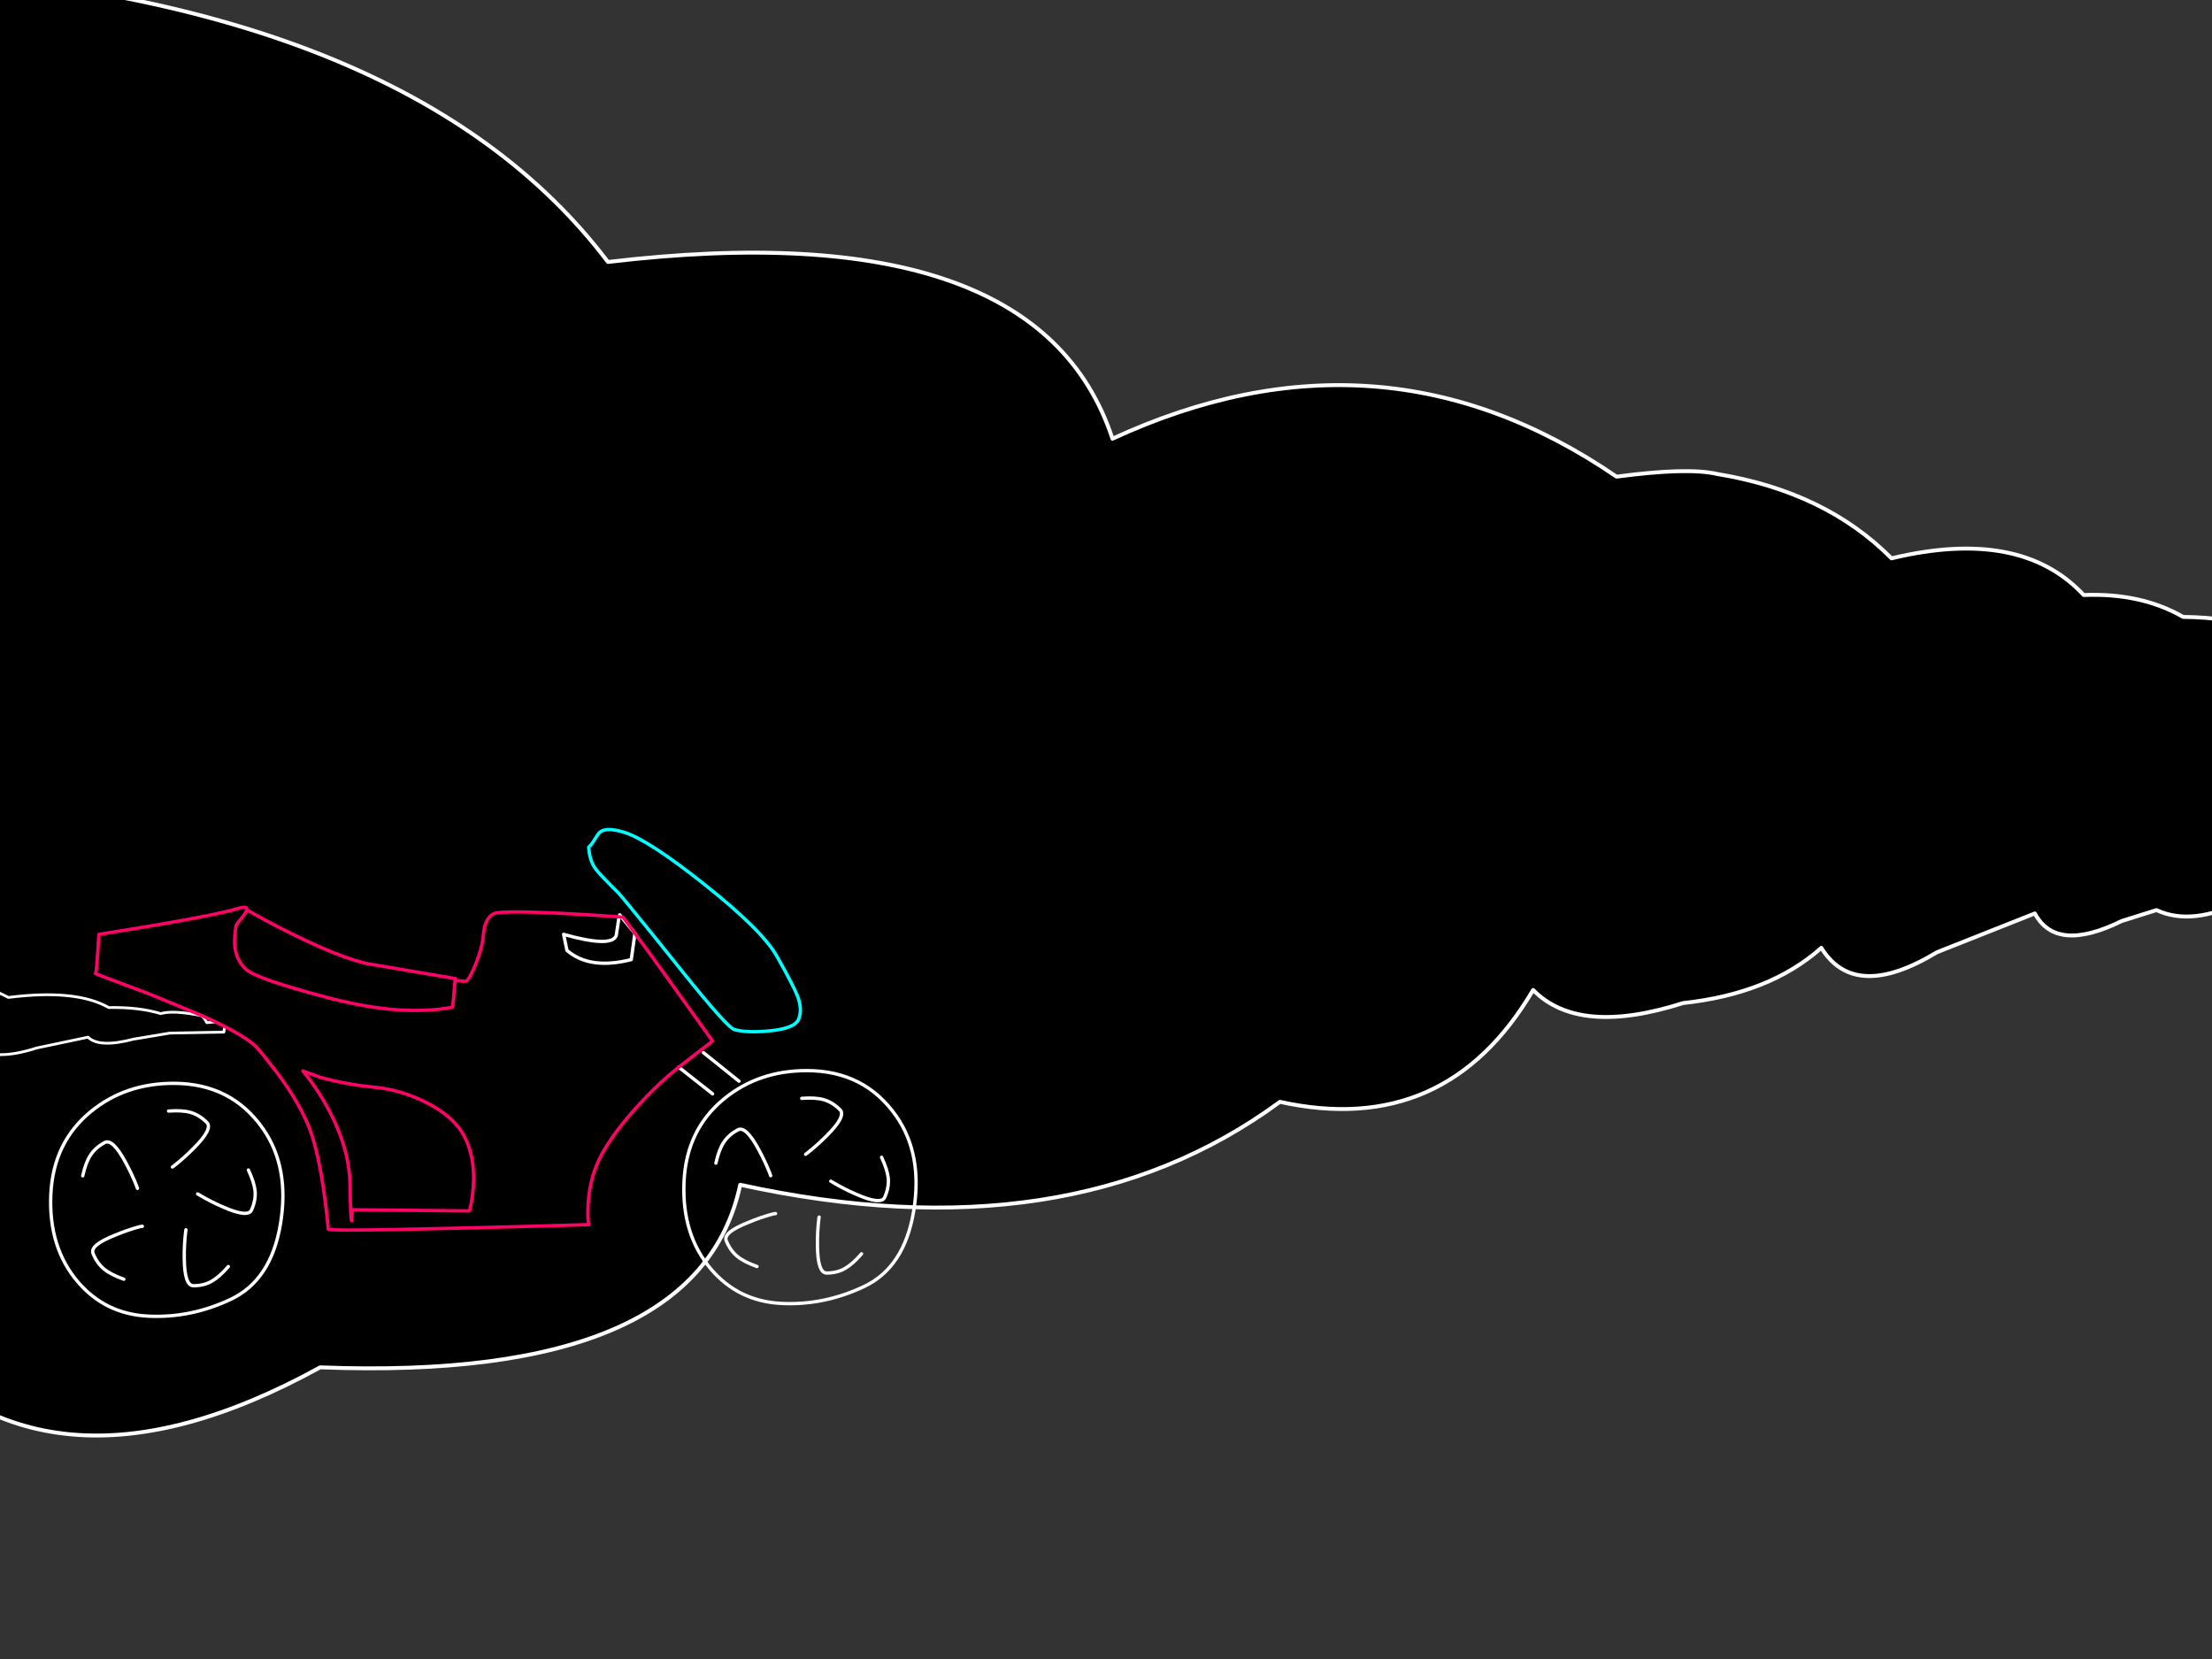 <?xml version="1.0" encoding="utf-8"?>
<svg id="EdithAnim11" image-rendering="inherit" baseProfile="basic" version="1.1" x="0px" y="0px" width="800" height="600" xmlns="http://www.w3.org/2000/svg" xmlns:xlink="http://www.w3.org/1999/xlink">
  <rect width="100%" height="100%" fill="#333333" stroke="none"/>
  <defs>
    <g id="Bike-Wheel" overflow="visible">
      <path id="Layer5_0_1_STROKES" stroke="#FFF" stroke-width="1" stroke-linejoin="round" stroke-linecap="round" fill="none" d="M2.05 -34.85Q-12.35 -34.85 -22.65 -26.45 -34 -17.2 -34.7 -1.55 -35.4 14.3 -26.6 24.6 -18.4 34.2 -5.6 34.85 7.15 35.5 19.2 29.8 31.25 24.1 34.05 7.25 36.85 -9.65 28.9 -21.15 19.4 -34.85 2.05 -34.85Z" test="Bike Wheel"/>
      <path id="Layer4_0_1_STROKES" stroke="#FFF" stroke-width="1" stroke-linejoin="round" stroke-linecap="round" fill="none" d="M.55 -26.55Q4.65 -26.85 7.1 -26.15 9.75 -25.4 12 -23.15 13.95 -21.25 8 -15.35 5.3 -12.6 2.25 -10.2 1.95 -10 1.7 -9.8M24.45 -8.9Q26.2 -5.15 26.45 -2.65 26.7 .1 25.4 3.05 24.35 5.5 16.7 2.1 13.2 .6 9.85 -1.4 9.5 -1.6 9.25 -1.75M18.45 20Q15.75 23.1 13.55 24.35 11.2 25.75 8 25.75 5.3 25.75 5.25 17.4 5.2 13.55 5.65 9.7 5.7 9.35 5.75 9M-25.15 -7.15Q-24.25 -11.2 -22.85 -13.3 -21.4 -15.6 -18.6 -17.1 -16.2 -18.45 -12.25 -11.05 -10.4 -7.65 -9 -4.1 -8.9 -3.7 -8.75 -3.4M-12.85 23.8Q-16.75 22.4 -18.7 20.8 -20.85 19.05 -22.05 16.1 -23.1 13.6 -15.3 10.55 -11.75 9.05 -8 8.05 -7.65 8 -7.3 7.95" test="Bike Wheel"/>
    </g>
  </defs>
  <g id="19_Motorbikesf77r1" overflow="visible">
    <g id="Smokef3r1">
      <path fill="#000" stroke="none" d="M402.338,158.674 Q375.335,76.309 219.878,94.747 147.897,-.379 -41.815,-11.353 -41.815,234.469 -41.815,480.29 14.659,550.151 115.803,494.518 252.513,499.813 267.711,428.485 386.754,454.515 462.901,398.499 522.846,411.705 554.478,358.049 570.988,374.829 608.714,362.771 640.114,359.389 658.707,342.801 670.82,362.388 700.523,344.396 718.19,337.378 735.934,330.36 743.649,344.779 767.334,333.104 773.584,331.126 779.91,329.148 792.871,335.145 811.464,325.703 826.354,325.384 835.612,321.428 844.176,318.43 847.57,312.241 873.879,316.579 892.626,306.435 906.204,308.668 914.768,299.034 919.243,301.905 927.344,299.736 934.364,299.098 939.07,296.036 942.465,299.417 949.023,296.227 953.112,294.887 957.201,293.611 959.515,296.1 964.684,293.93 967.616,293.229 970.548,292.527 974.791,292.399 979.034,292.208 979.034,290.102 979.728,285.381 980.037,283.212 980.346,281.043 980.346,278.108 980.346,275.173 978.88,275.428 977.414,275.684 976.642,274.216 976.025,274.089 971.936,273.004 969.699,274.025 965.996,272.621 961.29,272.94 955.195,268.921 944.934,271.281 939.302,267.772 931.51,266.752 930.815,266.56 930.198,266.305 928.038,264.901 923.255,264.646 908.056,248.888 891.7,253.29 888.923,253.673 886.145,254.374 875.113,237.531 842.633,239.956 822.42,223.431 789.554,223.112 774.355,214.372 753.602,215.201 730.843,190.702 684.09,201.931 660.25,177.878 621.058,171.434 610.488,168.946 584.643,172.391 499.238,113.951 402.338,158.674Z" test="Smoke_1" stroke-width="1.409"/>
      <path id="Layer2_0_1_STROKES" stroke="#FFF" stroke-width="1.409" stroke-linejoin="round" stroke-linecap="round" fill="none" d="M979.034,292.208 Q974.791,292.399 970.548,292.527 967.616,293.229 964.684,293.93 959.515,296.1 957.201,293.611 953.112,294.887 949.023,296.227 942.465,299.417 939.07,296.036 934.364,299.098 927.344,299.736 919.243,301.905 914.768,299.034 906.204,308.668 892.626,306.435 873.879,316.579 847.57,312.241 844.176,318.43 835.612,321.428 826.354,325.384 811.464,325.703 792.871,335.145 779.91,329.148 773.584,331.126 767.334,333.104 743.649,344.779 735.934,330.36 718.19,337.378 700.523,344.396 670.82,362.388 658.707,342.801 640.114,359.389 608.714,362.771 570.988,374.829 554.478,358.049 522.846,411.705 462.901,398.499 386.754,454.515 267.711,428.485 252.513,499.813 115.803,494.518 14.659,550.151 -41.815,480.29 -41.815,234.469 -41.815,-11.353 147.897,-.379 219.878,94.747 375.335,76.309 402.338,158.674 499.238,113.951 584.643,172.391 610.488,168.946 621.058,171.434 660.25,177.878 684.09,201.931 730.843,190.702 753.602,215.201 774.355,214.372 789.554,223.112 822.42,223.431 842.633,239.956 875.113,237.531 886.145,254.374 888.923,253.673 891.7,253.29 908.056,248.888 923.255,264.646 928.038,264.901 930.198,266.305 930.815,266.56 931.51,266.752 939.302,267.772 944.934,271.281 955.195,268.921 961.29,272.94 965.996,272.621 969.699,274.025 971.936,273.004 976.025,274.089 976.642,274.216 977.414,275.684 978.88,275.428 980.346,275.173 980.346,278.108 980.346,281.043 980.037,283.212 979.728,285.381 979.034,290.102 979.034,292.208Z" test="Smoke_1"/>
    </g>
    <g id="Smokef0r1">
      <path fill="#000" stroke="none" d="M81.557,370.64 L81.557,369.26 74.82,369.86 Q73.542,367.46 72.54,367.265 62.589,365.285 58.132,366.59 50.186,364.175 39.337,364.4 27.486,357.635 3.025,360.74 -9.413,354.11 -29.901,352.325 -35.395,351.65 -48.938,352.61 -93.58,336.461 -144.227,348.845 -158.035,326.071 -239.481,331.205 -276.83,304.91 -376.196,301.895 L-376.196,417.485 Q-346.607,436.702 -293.483,421.22 -221.619,422.59 -213.776,402.755 -151.275,409.851 -111.335,394.25 -79.895,397.85 -63.311,382.955 -54.708,387.575 -34.876,384.215 -18.396,383.255 -8.653,378.635 -2.33,384.02 13.252,379.025 L31.84,375.11 Q35.848,379.085 48.286,375.83 L61.449,373.625 80.97,373.265 Q80.97,372.77 81.281,371.66 L81.557,370.64Z" test="Smoke_22" vector-effect="non-scaling-stroke" stroke-width="1"/>
      <path id="Layer1_0_1_STROKES" stroke="#FFF" stroke-width="1" stroke-linejoin="round" stroke-linecap="round" fill="none" d="M72.54,367.265 Q62.589,365.285 58.132,366.59 50.186,364.175 39.337,364.4 27.486,357.635 3.025,360.74 -9.413,354.11 -29.901,352.325 -35.395,351.65 -48.938,352.61 -93.58,336.461 -144.227,348.845 -158.035,326.071 -239.481,331.205 -276.83,304.91 -376.196,301.895 L-376.196,417.485 Q-346.607,436.702 -293.483,421.22 -221.619,422.59 -213.776,402.755 -151.275,409.851 -111.335,394.25 -79.895,397.85 -63.311,382.955 -54.708,387.575 -34.876,384.215 -18.396,383.255 -8.653,378.635 -2.33,384.02 13.252,379.025 L31.84,375.11 Q35.848,379.085 48.286,375.83 L61.449,373.625 80.97,373.265 Q80.97,372.77 81.281,371.66 L81.557,370.64 81.557,369.26 74.82,369.86 Q73.542,367.46 72.54,367.265Z" test="Smoke_22" vector-effect="non-scaling-stroke"/>
    </g>
    <g id="MotorBikePinkf0r1">
      <path fill="#000" stroke="none" d="M84.854,341.311 Q85.156,347.049 88.961,350.552 92.766,354.055 119.04,360.941 145.314,367.766 163.676,364.263 164.038,361.182 164.34,357.558 L164.582,354.538 Q164.659,354.55 164.703,354.538 L164.763,353.934 133.053,348.559 Q123.812,346.566 108.35,339.076 99.048,334.667 89.263,329.05 89.082,329.956 87.21,332.251 85.398,334.486 85.337,334.848 84.733,339.559 84.854,341.311 M254.397,380.692 L253.612,379.665 245.458,385.946 257.719,395.61 259.591,398.51 Q264.937,395.179 268.53,392.892 L267.262,391.02 254.397,380.692 M222.868,338.351 Q221.237,342.821 203.842,337.928 L205.05,343.727 Q213.325,350.854 228.304,347.049 L229.633,337.566 224.801,331.707 Q224.318,331.647 223.895,331.586 L222.868,338.351 M203.842,337.928 Q221.237,342.821 222.868,338.351 L223.895,331.586 Q213.687,330.862 203.178,330.318 180.528,329.231 178.474,330.499 176.3,331.707 175.394,334.727 174.971,336.237 174.548,340.224 174.246,342.942 172.132,348.438 169.897,353.995 168.689,354.78 168.276,355.076 164.703,354.538 164.659,354.55 164.582,354.538 L164.34,357.558 Q164.038,361.182 163.676,364.263 145.314,367.766 119.04,360.941 92.766,354.055 88.961,350.552 85.156,347.049 84.854,341.311 84.733,339.559 85.337,334.848 85.398,334.486 87.21,332.251 89.082,329.956 89.263,329.05 89.293,328.932 89.263,328.808 89.371,327.46 85.156,328.808 79.176,330.62 56.889,334.486 45.715,336.358 35.749,337.928 34.964,352.062 34.541,352.062 34.118,352.062 54.05,359.491 72.653,367.162 72.955,367.283 89.505,374.712 93.431,379.423 96.692,383.349 99.35,386.852 99.652,387.275 100.014,387.698 101.648,389.888 103.034,391.866 103.117,392.013 103.155,392.107 103.675,392.824 104.122,393.496 107.383,398.389 109.618,402.919 110.282,404.187 110.826,405.456 112.094,408.294 112.94,410.952 116.685,422.972 118.738,444.534 118.738,444.863 127.013,444.836 127.089,444.867 127.134,444.836 138.663,444.834 165.85,444.172 167.813,444.126 169.776,444.051 191.314,443.567 212.902,442.904 212.479,440.306 212.66,436.32 212.962,428.347 215.801,421.341 218.821,413.912 226.975,404.187 232.592,397.543 238.632,391.866 238.814,391.624 239.055,391.443 241.35,389.329 245.458,385.946 L253.612,379.665 257.719,376.524 Q247.63,362.395 241.29,353.572 241.291,353.556 241.23,353.512 232.8,341.761 231.143,339.62 L229.935,337.989 229.633,337.566 228.304,347.049 Q213.325,350.854 205.05,343.727 L203.842,337.928 M155.039,399.174 Q164.703,404.248 168.327,411.737 171.89,419.166 171.166,429.193 170.803,434.206 169.776,437.951 L127.436,437.528 127.194,441.394 Q126.832,442.42 126.59,428.408 126.349,414.395 117.712,399.234 115.054,394.523 111.853,390.235 L109.497,387.336 115.658,389.57 Q125.201,392.228 135.288,393.194 145.314,394.1 155.039,399.174 M168.327,411.737 Q164.703,404.248 155.039,399.174 145.314,394.1 135.288,393.194 125.201,392.228 115.658,389.57 L109.497,387.336 111.853,390.235 Q115.054,394.523 117.712,399.234 126.349,414.395 126.59,428.408 126.832,442.42 127.194,441.394 L127.436,437.528 169.776,437.951 Q170.803,434.206 171.166,429.193 171.89,419.166 168.327,411.737 M254.638,319.748 Q234.404,303.682 225.767,301.024 219.063,298.97 216.828,301.084 216.284,301.628 215.137,303.5 214.05,305.373 212.902,306.4 213.204,311.352 215.499,314.372 217.19,316.547 223.714,323.01 224.599,323.922 228.606,328.868 228.67,328.911 228.666,328.929 234.326,335.801 245.941,350.31 262.974,371.632 265.631,372.356 270.101,373.625 278.194,372.84 287.436,371.994 288.825,368.612 290.274,365.108 288.462,360.337 287.134,356.773 280.973,345.841 275.658,336.418 254.638,319.748Z" test="RedBike container" stroke-width="1.208"/>
      <path id="Layer3_0_1_STROKES" stroke="#0FF" stroke-width="1.208" stroke-linejoin="round" stroke-linecap="round" fill="none" d="M212.902,306.4 Q214.05,305.373 215.137,303.5 216.284,301.628 216.828,301.084 219.063,298.97 225.767,301.024 234.404,303.682 254.638,319.748 275.658,336.418 280.973,345.841 287.134,356.773 288.462,360.337 290.274,365.108 288.825,368.612 287.436,371.994 278.194,372.84 270.101,373.625 265.631,372.356 262.974,371.632 245.941,350.31 234.326,335.801 228.697,328.959 228.67,328.911 228.636,328.868 224.599,323.922 223.714,323.01 217.19,316.547 215.499,314.372 213.204,311.352 212.902,306.4Z" test="RedBike container"/>
      <path id="Layer3_0_2_STROKES" stroke="#FFF" stroke-width="1.208" stroke-linejoin="round" stroke-linecap="round" fill="none" d="M229.633,337.566 L228.304,347.049 Q213.325,350.854 205.05,343.727 L203.842,337.928 Q221.237,342.821 222.868,338.351 L223.895,331.586 M229.935,337.989 L229.633,337.566 224.801,331.707 M223.895,331.586 L224.136,330.862 224.801,331.707 M267.262,391.02 L254.397,380.692 M245.458,385.946 L257.719,395.61" test="RedBike container"/>
      <path id="Layer3_0_3_STROKES" stroke="#FF0265" stroke-width="1.208" stroke-linejoin="round" stroke-linecap="round" fill="none" d="M223.895,331.586 Q213.687,330.862 203.178,330.318 180.528,329.231 178.474,330.499 176.3,331.707 175.394,334.727 174.971,336.237 174.548,340.224 174.246,342.942 172.132,348.438 169.897,353.995 168.689,354.78 168.276,355.076 164.733,354.569 164.659,354.55 164.582,354.538 L164.34,357.558 Q164.038,361.182 163.676,364.263 145.314,367.766 119.04,360.941 92.766,354.055 88.961,350.552 85.156,347.049 84.854,341.311 84.733,339.559 85.337,334.848 85.398,334.486 87.21,332.251 89.082,329.956 89.263,329.05 89.293,328.932 89.293,328.838 89.371,327.46 85.156,328.808 79.176,330.62 56.889,334.486 45.715,336.358 35.749,337.928 34.964,352.062 34.541,352.062 34.118,352.062 54.05,359.491 72.653,367.162 72.955,367.283 89.505,374.712 93.431,379.423 96.692,383.349 99.35,386.852 99.652,387.275 100.014,387.698 101.648,389.888 103.034,391.896 103.117,392.013 103.185,392.137 103.675,392.824 104.122,393.496 107.383,398.389 109.618,402.919 110.282,404.187 110.826,405.456 112.094,408.294 112.94,410.952 116.685,422.972 118.738,444.534 118.738,444.863 127.013,444.867 127.089,444.867 127.164,444.867 138.663,444.834 165.85,444.172 167.813,444.126 169.776,444.081 191.314,443.567 212.902,442.904 212.479,440.306 212.66,436.32 212.962,428.347 215.801,421.341 218.821,413.912 226.975,404.187 232.592,397.543 238.632,391.866 238.814,391.624 239.055,391.443 241.35,389.329 245.458,385.946 L253.612,379.665 257.719,376.524 Q247.63,362.395 241.32,353.602 241.291,353.556 241.26,353.512 232.8,341.761 231.143,339.62 L229.935,337.989 M223.895,331.586 Q224.318,331.647 224.801,331.707 225.042,331.707 225.344,331.707 L229.633,337.566 M89.263,329.05 Q99.048,334.667 108.35,339.076 123.812,346.566 133.053,348.559 L164.763,353.934 M111.853,390.235 Q115.054,394.523 117.712,399.234 126.349,414.395 126.59,428.408 126.832,442.42 127.194,441.394 L127.436,437.528 169.776,437.951 Q170.803,434.206 171.166,429.193 171.89,419.166 168.327,411.737 164.703,404.248 155.039,399.174 145.314,394.1 135.288,393.194 125.201,392.228 115.658,389.57 L109.527,387.336 111.853,390.235Z" test="RedBike container"/>
      <use xlink:href="#Bike-Wheel" transform="matrix(1.208 0 0 1.208 289.3 429.3)"/>
      <use xlink:href="#Bike-Wheel" transform="matrix(1.208 0 0 1.208 60.3 433.9)"/>
    </g>
  </g>
</svg>